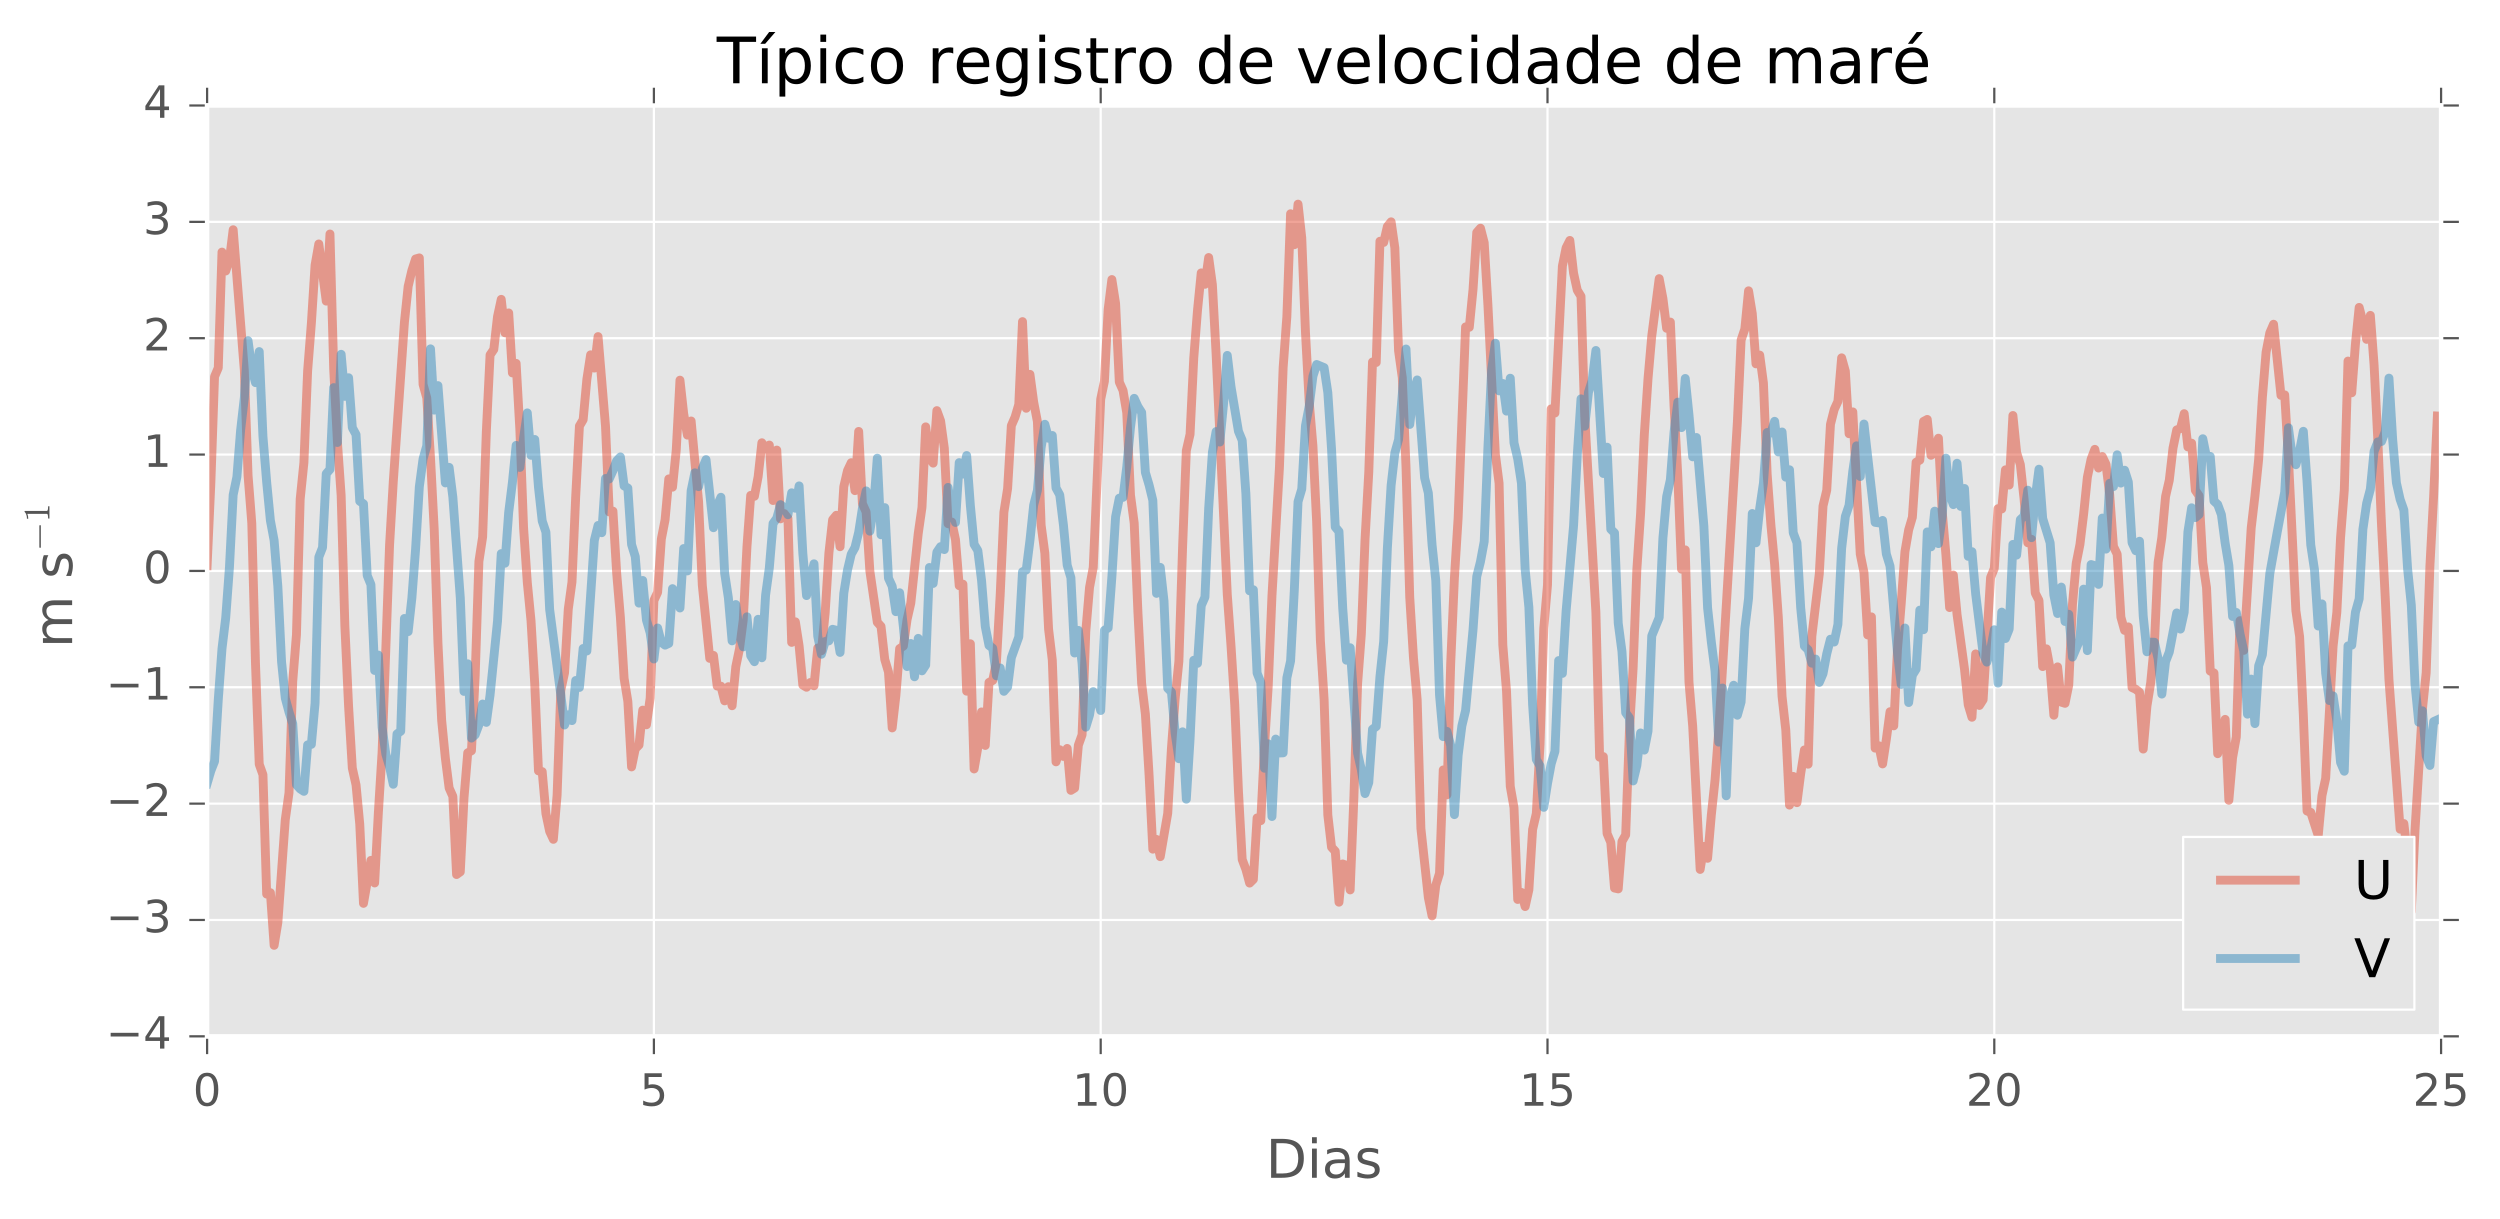 <?xml version="1.0" encoding="utf-8" standalone="no"?>
<!DOCTYPE svg PUBLIC "-//W3C//DTD SVG 1.1//EN"
  "http://www.w3.org/Graphics/SVG/1.1/DTD/svg11.dtd">
<!-- Created with matplotlib (http://matplotlib.org/) -->
<svg height="274pt" version="1.1" viewBox="0 0 562 274" width="562pt" xmlns="http://www.w3.org/2000/svg" xmlns:xlink="http://www.w3.org/1999/xlink">
 <defs>
  <style type="text/css">
*{stroke-linecap:butt;stroke-linejoin:round;stroke-miterlimit:100000;}
  </style>
 </defs>
 <g id="figure_1">
  <g id="patch_1">
   <path d="M 0 274.46 
L 562.318 274.46 
L 562.318 -0 
L 0 -0 
z
" style="fill:#ffffff;"/>
  </g>
  <g id="axes_1">
   <g id="patch_2">
    <path d="M 46.556 232.968 
L 548.756 232.968 
L 548.756 23.718 
L 46.556 23.718 
z
" style="fill:#e5e5e5;"/>
   </g>
   <g id="matplotlib.axis_1">
    <g id="xtick_1">
     <g id="line2d_1">
      <path clip-path="url(#pdd263db176)" d="M 46.556 232.968 
L 46.556 23.718 
" style="fill:none;stroke:#ffffff;stroke-linecap:square;stroke-width:0.5;"/>
     </g>
     <g id="line2d_2">
      <defs>
       <path d="M 0 0 
L 0 4 
" id="mb40cdb5cf6" style="stroke:#555555;stroke-width:0.5;"/>
      </defs>
      <g>
       <use style="fill:#555555;stroke:#555555;stroke-width:0.5;" x="46.556" xlink:href="#mb40cdb5cf6" y="232.968"/>
      </g>
     </g>
     <g id="line2d_3">
      <defs>
       <path d="M 0 0 
L 0 -4 
" id="m2a8ca5eefa" style="stroke:#555555;stroke-width:0.5;"/>
      </defs>
      <g>
       <use style="fill:#555555;stroke:#555555;stroke-width:0.5;" x="46.556" xlink:href="#m2a8ca5eefa" y="23.718"/>
      </g>
     </g>
     <g id="text_1">
      <!-- 0 -->
      <defs>
       <path d="M 31.781 66.406 
Q 24.172 66.406 20.328 58.906 
Q 16.5 51.422 16.5 36.375 
Q 16.5 21.391 20.328 13.891 
Q 24.172 6.391 31.781 6.391 
Q 39.453 6.391 43.281 13.891 
Q 47.125 21.391 47.125 36.375 
Q 47.125 51.422 43.281 58.906 
Q 39.453 66.406 31.781 66.406 
M 31.781 74.219 
Q 44.047 74.219 50.516 64.516 
Q 56.984 54.828 56.984 36.375 
Q 56.984 17.969 50.516 8.266 
Q 44.047 -1.422 31.781 -1.422 
Q 19.531 -1.422 13.062 8.266 
Q 6.594 17.969 6.594 36.375 
Q 6.594 54.828 13.062 64.516 
Q 19.531 74.219 31.781 74.219 
" id="BitstreamVeraSans-Roman-30"/>
      </defs>
      <g style="fill:#555555;" transform="translate(43.375 248.566)scale(0.1 -0.1)">
       <use xlink:href="#BitstreamVeraSans-Roman-30"/>
      </g>
     </g>
    </g>
    <g id="xtick_2">
     <g id="line2d_4">
      <path clip-path="url(#pdd263db176)" d="M 146.996 232.968 
L 146.996 23.718 
" style="fill:none;stroke:#ffffff;stroke-linecap:square;stroke-width:0.5;"/>
     </g>
     <g id="line2d_5">
      <g>
       <use style="fill:#555555;stroke:#555555;stroke-width:0.5;" x="146.996" xlink:href="#mb40cdb5cf6" y="232.968"/>
      </g>
     </g>
     <g id="line2d_6">
      <g>
       <use style="fill:#555555;stroke:#555555;stroke-width:0.5;" x="146.996" xlink:href="#m2a8ca5eefa" y="23.718"/>
      </g>
     </g>
     <g id="text_2">
      <!-- 5 -->
      <defs>
       <path d="M 10.797 72.906 
L 49.516 72.906 
L 49.516 64.594 
L 19.828 64.594 
L 19.828 46.734 
Q 21.969 47.469 24.109 47.828 
Q 26.266 48.188 28.422 48.188 
Q 40.625 48.188 47.75 41.5 
Q 54.891 34.812 54.891 23.391 
Q 54.891 11.625 47.562 5.094 
Q 40.234 -1.422 26.906 -1.422 
Q 22.312 -1.422 17.547 -0.641 
Q 12.797 0.141 7.719 1.703 
L 7.719 11.625 
Q 12.109 9.234 16.797 8.062 
Q 21.484 6.891 26.703 6.891 
Q 35.156 6.891 40.078 11.328 
Q 45.016 15.766 45.016 23.391 
Q 45.016 31 40.078 35.438 
Q 35.156 39.891 26.703 39.891 
Q 22.75 39.891 18.812 39.016 
Q 14.891 38.141 10.797 36.281 
z
" id="BitstreamVeraSans-Roman-35"/>
      </defs>
      <g style="fill:#555555;" transform="translate(143.815 248.566)scale(0.1 -0.1)">
       <use xlink:href="#BitstreamVeraSans-Roman-35"/>
      </g>
     </g>
    </g>
    <g id="xtick_3">
     <g id="line2d_7">
      <path clip-path="url(#pdd263db176)" d="M 247.436 232.968 
L 247.436 23.718 
" style="fill:none;stroke:#ffffff;stroke-linecap:square;stroke-width:0.5;"/>
     </g>
     <g id="line2d_8">
      <g>
       <use style="fill:#555555;stroke:#555555;stroke-width:0.5;" x="247.436" xlink:href="#mb40cdb5cf6" y="232.968"/>
      </g>
     </g>
     <g id="line2d_9">
      <g>
       <use style="fill:#555555;stroke:#555555;stroke-width:0.5;" x="247.436" xlink:href="#m2a8ca5eefa" y="23.718"/>
      </g>
     </g>
     <g id="text_3">
      <!-- 10 -->
      <defs>
       <path d="M 12.406 8.297 
L 28.516 8.297 
L 28.516 63.922 
L 10.984 60.406 
L 10.984 69.391 
L 28.422 72.906 
L 38.281 72.906 
L 38.281 8.297 
L 54.391 8.297 
L 54.391 0 
L 12.406 0 
z
" id="BitstreamVeraSans-Roman-31"/>
      </defs>
      <g style="fill:#555555;" transform="translate(241.073 248.566)scale(0.1 -0.1)">
       <use xlink:href="#BitstreamVeraSans-Roman-31"/>
       <use x="63.623" xlink:href="#BitstreamVeraSans-Roman-30"/>
      </g>
     </g>
    </g>
    <g id="xtick_4">
     <g id="line2d_10">
      <path clip-path="url(#pdd263db176)" d="M 347.876 232.968 
L 347.876 23.718 
" style="fill:none;stroke:#ffffff;stroke-linecap:square;stroke-width:0.5;"/>
     </g>
     <g id="line2d_11">
      <g>
       <use style="fill:#555555;stroke:#555555;stroke-width:0.5;" x="347.876" xlink:href="#mb40cdb5cf6" y="232.968"/>
      </g>
     </g>
     <g id="line2d_12">
      <g>
       <use style="fill:#555555;stroke:#555555;stroke-width:0.5;" x="347.876" xlink:href="#m2a8ca5eefa" y="23.718"/>
      </g>
     </g>
     <g id="text_4">
      <!-- 15 -->
      <g style="fill:#555555;" transform="translate(341.513 248.566)scale(0.1 -0.1)">
       <use xlink:href="#BitstreamVeraSans-Roman-31"/>
       <use x="63.623" xlink:href="#BitstreamVeraSans-Roman-35"/>
      </g>
     </g>
    </g>
    <g id="xtick_5">
     <g id="line2d_13">
      <path clip-path="url(#pdd263db176)" d="M 448.316 232.968 
L 448.316 23.718 
" style="fill:none;stroke:#ffffff;stroke-linecap:square;stroke-width:0.5;"/>
     </g>
     <g id="line2d_14">
      <g>
       <use style="fill:#555555;stroke:#555555;stroke-width:0.5;" x="448.316" xlink:href="#mb40cdb5cf6" y="232.968"/>
      </g>
     </g>
     <g id="line2d_15">
      <g>
       <use style="fill:#555555;stroke:#555555;stroke-width:0.5;" x="448.316" xlink:href="#m2a8ca5eefa" y="23.718"/>
      </g>
     </g>
     <g id="text_5">
      <!-- 20 -->
      <defs>
       <path d="M 19.188 8.297 
L 53.609 8.297 
L 53.609 0 
L 7.328 0 
L 7.328 8.297 
Q 12.938 14.109 22.625 23.891 
Q 32.328 33.688 34.812 36.531 
Q 39.547 41.844 41.422 45.531 
Q 43.312 49.219 43.312 52.781 
Q 43.312 58.594 39.234 62.25 
Q 35.156 65.922 28.609 65.922 
Q 23.969 65.922 18.812 64.312 
Q 13.672 62.703 7.812 59.422 
L 7.812 69.391 
Q 13.766 71.781 18.938 73 
Q 24.125 74.219 28.422 74.219 
Q 39.75 74.219 46.484 68.547 
Q 53.219 62.891 53.219 53.422 
Q 53.219 48.922 51.531 44.891 
Q 49.859 40.875 45.406 35.406 
Q 44.188 33.984 37.641 27.219 
Q 31.109 20.453 19.188 8.297 
" id="BitstreamVeraSans-Roman-32"/>
      </defs>
      <g style="fill:#555555;" transform="translate(441.953 248.566)scale(0.1 -0.1)">
       <use xlink:href="#BitstreamVeraSans-Roman-32"/>
       <use x="63.623" xlink:href="#BitstreamVeraSans-Roman-30"/>
      </g>
     </g>
    </g>
    <g id="xtick_6">
     <g id="line2d_16">
      <path clip-path="url(#pdd263db176)" d="M 548.756 232.968 
L 548.756 23.718 
" style="fill:none;stroke:#ffffff;stroke-linecap:square;stroke-width:0.5;"/>
     </g>
     <g id="line2d_17">
      <g>
       <use style="fill:#555555;stroke:#555555;stroke-width:0.5;" x="548.756" xlink:href="#mb40cdb5cf6" y="232.968"/>
      </g>
     </g>
     <g id="line2d_18">
      <g>
       <use style="fill:#555555;stroke:#555555;stroke-width:0.5;" x="548.756" xlink:href="#m2a8ca5eefa" y="23.718"/>
      </g>
     </g>
     <g id="text_6">
      <!-- 25 -->
      <g style="fill:#555555;" transform="translate(542.393 248.566)scale(0.1 -0.1)">
       <use xlink:href="#BitstreamVeraSans-Roman-32"/>
       <use x="63.623" xlink:href="#BitstreamVeraSans-Roman-35"/>
      </g>
     </g>
    </g>
    <g id="text_7">
     <!-- Dias -->
     <defs>
      <path d="M 34.281 27.484 
Q 23.391 27.484 19.188 25 
Q 14.984 22.516 14.984 16.5 
Q 14.984 11.719 18.141 8.906 
Q 21.297 6.109 26.703 6.109 
Q 34.188 6.109 38.703 11.406 
Q 43.219 16.703 43.219 25.484 
L 43.219 27.484 
z
M 52.203 31.203 
L 52.203 0 
L 43.219 0 
L 43.219 8.297 
Q 40.141 3.328 35.547 0.953 
Q 30.953 -1.422 24.312 -1.422 
Q 15.922 -1.422 10.953 3.297 
Q 6 8.016 6 15.922 
Q 6 25.141 12.172 29.828 
Q 18.359 34.516 30.609 34.516 
L 43.219 34.516 
L 43.219 35.406 
Q 43.219 41.609 39.141 45 
Q 35.062 48.391 27.688 48.391 
Q 23 48.391 18.547 47.266 
Q 14.109 46.141 10.016 43.891 
L 10.016 52.203 
Q 14.938 54.109 19.578 55.047 
Q 24.219 56 28.609 56 
Q 40.484 56 46.344 49.844 
Q 52.203 43.703 52.203 31.203 
" id="BitstreamVeraSans-Roman-61"/>
      <path d="M 44.281 53.078 
L 44.281 44.578 
Q 40.484 46.531 36.375 47.5 
Q 32.281 48.484 27.875 48.484 
Q 21.188 48.484 17.844 46.438 
Q 14.5 44.391 14.5 40.281 
Q 14.5 37.156 16.891 35.375 
Q 19.281 33.594 26.516 31.984 
L 29.594 31.297 
Q 39.156 29.25 43.188 25.516 
Q 47.219 21.781 47.219 15.094 
Q 47.219 7.469 41.188 3.016 
Q 35.156 -1.422 24.609 -1.422 
Q 20.219 -1.422 15.453 -0.562 
Q 10.688 0.297 5.422 2 
L 5.422 11.281 
Q 10.406 8.688 15.234 7.391 
Q 20.062 6.109 24.812 6.109 
Q 31.156 6.109 34.562 8.281 
Q 37.984 10.453 37.984 14.406 
Q 37.984 18.062 35.516 20.016 
Q 33.062 21.969 24.703 23.781 
L 21.578 24.516 
Q 13.234 26.266 9.516 29.906 
Q 5.812 33.547 5.812 39.891 
Q 5.812 47.609 11.281 51.797 
Q 16.75 56 26.812 56 
Q 31.781 56 36.172 55.266 
Q 40.578 54.547 44.281 53.078 
" id="BitstreamVeraSans-Roman-73"/>
      <path d="M 19.672 64.797 
L 19.672 8.109 
L 31.594 8.109 
Q 46.688 8.109 53.688 14.938 
Q 60.688 21.781 60.688 36.531 
Q 60.688 51.172 53.688 57.984 
Q 46.688 64.797 31.594 64.797 
z
M 9.812 72.906 
L 30.078 72.906 
Q 51.266 72.906 61.172 64.094 
Q 71.094 55.281 71.094 36.531 
Q 71.094 17.672 61.125 8.828 
Q 51.172 0 30.078 0 
L 9.812 0 
z
" id="BitstreamVeraSans-Roman-44"/>
      <path d="M 9.422 54.688 
L 18.406 54.688 
L 18.406 0 
L 9.422 0 
z
M 9.422 75.984 
L 18.406 75.984 
L 18.406 64.594 
L 9.422 64.594 
z
" id="BitstreamVeraSans-Roman-69"/>
     </defs>
     <g style="fill:#555555;" transform="translate(284.567 264.764)scale(0.12 -0.12)">
      <use xlink:href="#BitstreamVeraSans-Roman-44"/>
      <use x="77.002" xlink:href="#BitstreamVeraSans-Roman-69"/>
      <use x="104.785" xlink:href="#BitstreamVeraSans-Roman-61"/>
      <use x="166.064" xlink:href="#BitstreamVeraSans-Roman-73"/>
     </g>
    </g>
   </g>
   <g id="matplotlib.axis_2">
    <g id="ytick_1">
     <g id="line2d_19">
      <path clip-path="url(#pdd263db176)" d="M 46.556 232.968 
L 548.756 232.968 
" style="fill:none;stroke:#ffffff;stroke-linecap:square;stroke-width:0.5;"/>
     </g>
     <g id="line2d_20">
      <defs>
       <path d="M 0 0 
L -4 0 
" id="m93a58e288f" style="stroke:#555555;stroke-width:0.5;"/>
      </defs>
      <g>
       <use style="fill:#555555;stroke:#555555;stroke-width:0.5;" x="46.556" xlink:href="#m93a58e288f" y="232.968"/>
      </g>
     </g>
     <g id="line2d_21">
      <defs>
       <path d="M 0 0 
L 4 0 
" id="m08e8a79ec6" style="stroke:#555555;stroke-width:0.5;"/>
      </defs>
      <g>
       <use style="fill:#555555;stroke:#555555;stroke-width:0.5;" x="548.756" xlink:href="#m08e8a79ec6" y="232.968"/>
      </g>
     </g>
     <g id="text_8">
      <!-- −4 -->
      <defs>
       <path d="M 10.594 35.5 
L 73.188 35.5 
L 73.188 27.203 
L 10.594 27.203 
z
" id="BitstreamVeraSans-Roman-2212"/>
       <path d="M 37.797 64.312 
L 12.891 25.391 
L 37.797 25.391 
z
M 35.203 72.906 
L 47.609 72.906 
L 47.609 25.391 
L 58.016 25.391 
L 58.016 17.188 
L 47.609 17.188 
L 47.609 0 
L 37.797 0 
L 37.797 17.188 
L 4.891 17.188 
L 4.891 26.703 
z
" id="BitstreamVeraSans-Roman-34"/>
      </defs>
      <g style="fill:#555555;" transform="translate(23.814 235.727)scale(0.1 -0.1)">
       <use xlink:href="#BitstreamVeraSans-Roman-2212"/>
       <use x="83.789" xlink:href="#BitstreamVeraSans-Roman-34"/>
      </g>
     </g>
    </g>
    <g id="ytick_2">
     <g id="line2d_22">
      <path clip-path="url(#pdd263db176)" d="M 46.556 206.811 
L 548.756 206.811 
" style="fill:none;stroke:#ffffff;stroke-linecap:square;stroke-width:0.5;"/>
     </g>
     <g id="line2d_23">
      <g>
       <use style="fill:#555555;stroke:#555555;stroke-width:0.5;" x="46.556" xlink:href="#m93a58e288f" y="206.811"/>
      </g>
     </g>
     <g id="line2d_24">
      <g>
       <use style="fill:#555555;stroke:#555555;stroke-width:0.5;" x="548.756" xlink:href="#m08e8a79ec6" y="206.811"/>
      </g>
     </g>
     <g id="text_9">
      <!-- −3 -->
      <defs>
       <path d="M 40.578 39.312 
Q 47.656 37.797 51.625 33 
Q 55.609 28.219 55.609 21.188 
Q 55.609 10.406 48.188 4.484 
Q 40.766 -1.422 27.094 -1.422 
Q 22.516 -1.422 17.656 -0.516 
Q 12.797 0.391 7.625 2.203 
L 7.625 11.719 
Q 11.719 9.328 16.594 8.109 
Q 21.484 6.891 26.812 6.891 
Q 36.078 6.891 40.938 10.547 
Q 45.797 14.203 45.797 21.188 
Q 45.797 27.641 41.281 31.266 
Q 36.766 34.906 28.719 34.906 
L 20.219 34.906 
L 20.219 43.016 
L 29.109 43.016 
Q 36.375 43.016 40.234 45.922 
Q 44.094 48.828 44.094 54.297 
Q 44.094 59.906 40.109 62.906 
Q 36.141 65.922 28.719 65.922 
Q 24.656 65.922 20.016 65.031 
Q 15.375 64.156 9.812 62.312 
L 9.812 71.094 
Q 15.438 72.656 20.344 73.438 
Q 25.25 74.219 29.594 74.219 
Q 40.828 74.219 47.359 69.109 
Q 53.906 64.016 53.906 55.328 
Q 53.906 49.266 50.438 45.094 
Q 46.969 40.922 40.578 39.312 
" id="BitstreamVeraSans-Roman-33"/>
      </defs>
      <g style="fill:#555555;" transform="translate(23.814 209.571)scale(0.1 -0.1)">
       <use xlink:href="#BitstreamVeraSans-Roman-2212"/>
       <use x="83.789" xlink:href="#BitstreamVeraSans-Roman-33"/>
      </g>
     </g>
    </g>
    <g id="ytick_3">
     <g id="line2d_25">
      <path clip-path="url(#pdd263db176)" d="M 46.556 180.655 
L 548.756 180.655 
" style="fill:none;stroke:#ffffff;stroke-linecap:square;stroke-width:0.5;"/>
     </g>
     <g id="line2d_26">
      <g>
       <use style="fill:#555555;stroke:#555555;stroke-width:0.5;" x="46.556" xlink:href="#m93a58e288f" y="180.655"/>
      </g>
     </g>
     <g id="line2d_27">
      <g>
       <use style="fill:#555555;stroke:#555555;stroke-width:0.5;" x="548.756" xlink:href="#m08e8a79ec6" y="180.655"/>
      </g>
     </g>
     <g id="text_10">
      <!-- −2 -->
      <g style="fill:#555555;" transform="translate(23.814 183.415)scale(0.1 -0.1)">
       <use xlink:href="#BitstreamVeraSans-Roman-2212"/>
       <use x="83.789" xlink:href="#BitstreamVeraSans-Roman-32"/>
      </g>
     </g>
    </g>
    <g id="ytick_4">
     <g id="line2d_28">
      <path clip-path="url(#pdd263db176)" d="M 46.556 154.499 
L 548.756 154.499 
" style="fill:none;stroke:#ffffff;stroke-linecap:square;stroke-width:0.5;"/>
     </g>
     <g id="line2d_29">
      <g>
       <use style="fill:#555555;stroke:#555555;stroke-width:0.5;" x="46.556" xlink:href="#m93a58e288f" y="154.499"/>
      </g>
     </g>
     <g id="line2d_30">
      <g>
       <use style="fill:#555555;stroke:#555555;stroke-width:0.5;" x="548.756" xlink:href="#m08e8a79ec6" y="154.499"/>
      </g>
     </g>
     <g id="text_11">
      <!-- −1 -->
      <g style="fill:#555555;" transform="translate(23.814 157.258)scale(0.1 -0.1)">
       <use xlink:href="#BitstreamVeraSans-Roman-2212"/>
       <use x="83.789" xlink:href="#BitstreamVeraSans-Roman-31"/>
      </g>
     </g>
    </g>
    <g id="ytick_5">
     <g id="line2d_31">
      <path clip-path="url(#pdd263db176)" d="M 46.556 128.343 
L 548.756 128.343 
" style="fill:none;stroke:#ffffff;stroke-linecap:square;stroke-width:0.5;"/>
     </g>
     <g id="line2d_32">
      <g>
       <use style="fill:#555555;stroke:#555555;stroke-width:0.5;" x="46.556" xlink:href="#m93a58e288f" y="128.343"/>
      </g>
     </g>
     <g id="line2d_33">
      <g>
       <use style="fill:#555555;stroke:#555555;stroke-width:0.5;" x="548.756" xlink:href="#m08e8a79ec6" y="128.343"/>
      </g>
     </g>
     <g id="text_12">
      <!-- 0 -->
      <g style="fill:#555555;" transform="translate(32.193 131.102)scale(0.1 -0.1)">
       <use xlink:href="#BitstreamVeraSans-Roman-30"/>
      </g>
     </g>
    </g>
    <g id="ytick_6">
     <g id="line2d_34">
      <path clip-path="url(#pdd263db176)" d="M 46.556 102.186 
L 548.756 102.186 
" style="fill:none;stroke:#ffffff;stroke-linecap:square;stroke-width:0.5;"/>
     </g>
     <g id="line2d_35">
      <g>
       <use style="fill:#555555;stroke:#555555;stroke-width:0.5;" x="46.556" xlink:href="#m93a58e288f" y="102.186"/>
      </g>
     </g>
     <g id="line2d_36">
      <g>
       <use style="fill:#555555;stroke:#555555;stroke-width:0.5;" x="548.756" xlink:href="#m08e8a79ec6" y="102.186"/>
      </g>
     </g>
     <g id="text_13">
      <!-- 1 -->
      <g style="fill:#555555;" transform="translate(32.193 104.946)scale(0.1 -0.1)">
       <use xlink:href="#BitstreamVeraSans-Roman-31"/>
      </g>
     </g>
    </g>
    <g id="ytick_7">
     <g id="line2d_37">
      <path clip-path="url(#pdd263db176)" d="M 46.556 76.03 
L 548.756 76.03 
" style="fill:none;stroke:#ffffff;stroke-linecap:square;stroke-width:0.5;"/>
     </g>
     <g id="line2d_38">
      <g>
       <use style="fill:#555555;stroke:#555555;stroke-width:0.5;" x="46.556" xlink:href="#m93a58e288f" y="76.03"/>
      </g>
     </g>
     <g id="line2d_39">
      <g>
       <use style="fill:#555555;stroke:#555555;stroke-width:0.5;" x="548.756" xlink:href="#m08e8a79ec6" y="76.03"/>
      </g>
     </g>
     <g id="text_14">
      <!-- 2 -->
      <g style="fill:#555555;" transform="translate(32.193 78.79)scale(0.1 -0.1)">
       <use xlink:href="#BitstreamVeraSans-Roman-32"/>
      </g>
     </g>
    </g>
    <g id="ytick_8">
     <g id="line2d_40">
      <path clip-path="url(#pdd263db176)" d="M 46.556 49.874 
L 548.756 49.874 
" style="fill:none;stroke:#ffffff;stroke-linecap:square;stroke-width:0.5;"/>
     </g>
     <g id="line2d_41">
      <g>
       <use style="fill:#555555;stroke:#555555;stroke-width:0.5;" x="46.556" xlink:href="#m93a58e288f" y="49.874"/>
      </g>
     </g>
     <g id="line2d_42">
      <g>
       <use style="fill:#555555;stroke:#555555;stroke-width:0.5;" x="548.756" xlink:href="#m08e8a79ec6" y="49.874"/>
      </g>
     </g>
     <g id="text_15">
      <!-- 3 -->
      <g style="fill:#555555;" transform="translate(32.193 52.633)scale(0.1 -0.1)">
       <use xlink:href="#BitstreamVeraSans-Roman-33"/>
      </g>
     </g>
    </g>
    <g id="ytick_9">
     <g id="line2d_43">
      <path clip-path="url(#pdd263db176)" d="M 46.556 23.718 
L 548.756 23.718 
" style="fill:none;stroke:#ffffff;stroke-linecap:square;stroke-width:0.5;"/>
     </g>
     <g id="line2d_44">
      <g>
       <use style="fill:#555555;stroke:#555555;stroke-width:0.5;" x="46.556" xlink:href="#m93a58e288f" y="23.718"/>
      </g>
     </g>
     <g id="line2d_45">
      <g>
       <use style="fill:#555555;stroke:#555555;stroke-width:0.5;" x="548.756" xlink:href="#m08e8a79ec6" y="23.718"/>
      </g>
     </g>
     <g id="text_16">
      <!-- 4 -->
      <g style="fill:#555555;" transform="translate(32.193 26.477)scale(0.1 -0.1)">
       <use xlink:href="#BitstreamVeraSans-Roman-34"/>
      </g>
     </g>
    </g>
    <g id="text_17">
     <!-- m s$^{-1}$ -->
     <defs>
      <path id="BitstreamVeraSans-Roman-20"/>
      <path d="M 9.281 0 
L 9.281 3.516 
Q 21.781 3.516 21.781 6.688 
L 21.781 59.188 
Q 16.609 56.688 8.688 56.688 
L 8.688 60.203 
Q 20.953 60.203 27.203 66.609 
L 28.609 66.609 
Q 28.953 66.609 29.266 66.328 
Q 29.594 66.062 29.594 65.719 
L 29.594 6.688 
Q 29.594 3.516 42.094 3.516 
L 42.094 0 
z
" id="Cmr10-31"/>
      <path d="M 52 44.188 
Q 55.375 50.25 60.062 53.125 
Q 64.75 56 71.094 56 
Q 79.641 56 84.281 50.016 
Q 88.922 44.047 88.922 33.016 
L 88.922 0 
L 79.891 0 
L 79.891 32.719 
Q 79.891 40.578 77.094 44.375 
Q 74.312 48.188 68.609 48.188 
Q 61.625 48.188 57.562 43.547 
Q 53.516 38.922 53.516 30.906 
L 53.516 0 
L 44.484 0 
L 44.484 32.719 
Q 44.484 40.625 41.703 44.406 
Q 38.922 48.188 33.109 48.188 
Q 26.219 48.188 22.156 43.531 
Q 18.109 38.875 18.109 30.906 
L 18.109 0 
L 9.078 0 
L 9.078 54.688 
L 18.109 54.688 
L 18.109 46.188 
Q 21.188 51.219 25.484 53.609 
Q 29.781 56 35.688 56 
Q 41.656 56 45.828 52.969 
Q 50 49.953 52 44.188 
" id="BitstreamVeraSans-Roman-6d"/>
      <path d="M 10.203 23 
Q 9.375 23 8.828 23.625 
Q 8.297 24.266 8.297 25 
Q 8.297 25.734 8.828 26.359 
Q 9.375 27 10.203 27 
L 67.578 27 
Q 68.359 27 68.875 26.359 
Q 69.391 25.734 69.391 25 
Q 69.391 24.266 68.875 23.625 
Q 68.359 23 67.578 23 
z
" id="Cmsy10-a1"/>
     </defs>
     <g style="fill:#555555;" transform="translate(16.318 145.623)rotate(-90.0)scale(0.12 -0.12)">
      <use transform="translate(0.0 0.858)" xlink:href="#BitstreamVeraSans-Roman-6d"/>
      <use transform="translate(97.412 0.858)" xlink:href="#BitstreamVeraSans-Roman-20"/>
      <use transform="translate(129.199 0.858)" xlink:href="#BitstreamVeraSans-Roman-73"/>
      <use transform="translate(181.299 43.373)scale(0.7)" xlink:href="#Cmsy10-a1"/>
      <use transform="translate(235.679 43.373)scale(0.7)" xlink:href="#Cmr10-31"/>
     </g>
    </g>
   </g>
   <g id="line2d_46">
    <path clip-path="url(#pdd263db176)" d="M 46.556 127.155 
L 47.393 108.696 
L 48.23 84.67 
L 49.067 82.69 
L 49.904 56.672 
L 50.741 60.918 
L 51.578 58.402 
L 52.415 51.649 
L 54.926 83.263 
L 55.763 106.869 
L 56.6 117.591 
L 57.437 149.278 
L 58.274 171.798 
L 59.111 174.16 
L 59.948 200.985 
L 60.785 200.684 
L 61.622 212.512 
L 62.459 207.403 
L 64.133 184.239 
L 64.97 178.209 
L 65.807 153.146 
L 66.644 142.661 
L 67.481 112.182 
L 68.318 104.013 
L 69.155 83.376 
L 69.992 72.754 
L 70.829 59.591 
L 71.666 54.845 
L 73.34 67.689 
L 74.177 52.605 
L 75.014 82.906 
L 75.851 99.397 
L 76.688 111.364 
L 77.525 140.709 
L 78.362 158.8 
L 79.199 172.664 
L 80.036 176.438 
L 80.873 185.267 
L 81.71 203.073 
L 83.384 193.411 
L 84.221 198.489 
L 85.058 182.649 
L 85.895 169.092 
L 87.569 122.619 
L 88.406 108.324 
L 90.917 72.413 
L 91.754 64.368 
L 92.591 60.802 
L 93.428 58.219 
L 94.265 57.979 
L 95.102 86.398 
L 95.939 89.43 
L 96.776 102.913 
L 97.613 119.066 
L 98.45 144.521 
L 99.287 161.952 
L 100.124 170.496 
L 100.961 177.139 
L 101.798 179.022 
L 102.635 196.594 
L 103.472 195.987 
L 104.309 179.356 
L 105.146 169.238 
L 105.983 168.765 
L 106.82 151.91 
L 107.657 126.196 
L 108.494 120.725 
L 109.331 96.966 
L 110.168 79.778 
L 111.005 78.562 
L 111.842 71.17 
L 112.679 67.296 
L 113.516 74.81 
L 114.353 70.349 
L 115.19 83.829 
L 116.027 81.685 
L 116.864 96.6 
L 117.701 118.67 
L 118.538 130.952 
L 119.375 139.562 
L 120.212 153.799 
L 121.049 173.289 
L 121.886 173.465 
L 122.723 182.908 
L 123.56 186.884 
L 124.397 188.683 
L 125.234 178.791 
L 126.071 155.189 
L 126.908 151.25 
L 127.745 136.952 
L 128.582 130.817 
L 129.419 111.592 
L 130.256 95.766 
L 131.093 94.352 
L 131.93 85.24 
L 132.767 79.766 
L 133.604 82.742 
L 134.441 75.666 
L 136.115 95.748 
L 136.952 115.071 
L 137.789 114.906 
L 138.626 128.82 
L 139.463 138.752 
L 140.3 152.502 
L 141.137 157.653 
L 141.974 172.398 
L 142.811 168.324 
L 143.648 167.475 
L 144.485 159.638 
L 145.322 162.925 
L 146.159 156.93 
L 146.996 134.992 
L 147.833 133.161 
L 148.67 121.159 
L 149.507 116.87 
L 150.344 107.66 
L 151.181 109.517 
L 152.018 101.193 
L 152.855 85.466 
L 153.692 93.017 
L 154.529 97.82 
L 155.366 94.642 
L 157.04 112.742 
L 157.877 131.549 
L 159.551 148.004 
L 160.388 147.341 
L 161.225 154.227 
L 162.062 154.252 
L 162.899 157.553 
L 163.736 154.37 
L 164.573 158.648 
L 165.41 149.859 
L 166.247 145.82 
L 167.084 139.35 
L 167.921 122.806 
L 168.758 111.359 
L 169.595 111.566 
L 170.432 107.127 
L 171.269 99.536 
L 172.106 100.87 
L 172.943 100.05 
L 173.78 112.517 
L 174.617 101.182 
L 175.454 116.634 
L 176.291 115.445 
L 177.128 116.532 
L 177.965 144.407 
L 178.802 139.786 
L 179.639 145.193 
L 180.476 153.998 
L 181.313 154.497 
L 182.15 153.43 
L 182.987 154.16 
L 183.824 145.677 
L 184.661 146.285 
L 185.498 137.782 
L 186.335 124.343 
L 187.172 116.836 
L 188.009 115.833 
L 188.846 122.898 
L 189.683 109.398 
L 190.52 105.802 
L 191.357 104.02 
L 192.194 110.292 
L 193.031 96.987 
L 193.868 113.217 
L 194.705 115.097 
L 195.542 128.366 
L 197.216 139.882 
L 198.053 140.811 
L 198.89 148.223 
L 199.727 151.057 
L 200.564 163.634 
L 201.401 156.291 
L 202.238 145.809 
L 203.075 145.247 
L 203.912 139.257 
L 204.749 135.591 
L 206.423 119.907 
L 207.26 114.068 
L 208.097 95.961 
L 208.934 102.856 
L 209.771 104.111 
L 210.608 92.312 
L 211.445 94.615 
L 212.282 100.731 
L 213.119 117.725 
L 213.956 117.354 
L 214.793 121.312 
L 215.63 131.658 
L 216.467 131.321 
L 217.304 155.377 
L 218.141 144.717 
L 218.978 172.858 
L 219.815 168.031 
L 220.652 160.043 
L 221.489 167.575 
L 222.326 153.414 
L 223.163 152.958 
L 224 148.83 
L 224.837 133.855 
L 225.674 115.168 
L 226.511 109.839 
L 227.348 95.682 
L 228.185 93.764 
L 229.022 90.935 
L 229.859 72.302 
L 230.696 91.78 
L 231.533 84.155 
L 232.37 90.391 
L 233.207 94.764 
L 234.044 118.055 
L 234.881 124.344 
L 235.718 141.385 
L 236.555 148.381 
L 237.392 171.258 
L 238.229 168.541 
L 239.066 170.053 
L 239.903 168.251 
L 240.74 177.671 
L 241.577 177.149 
L 242.414 167.523 
L 243.251 165.18 
L 244.088 141.928 
L 244.925 132.058 
L 245.762 127.561 
L 247.436 89.751 
L 248.273 85.71 
L 249.11 69.594 
L 249.947 62.845 
L 250.784 68.229 
L 251.621 85.898 
L 252.458 87.773 
L 253.295 92.801 
L 254.132 111.282 
L 254.969 117.606 
L 255.806 137.687 
L 256.643 153.622 
L 257.48 160.512 
L 258.317 174.31 
L 259.154 190.889 
L 259.991 188.709 
L 260.828 192.579 
L 262.502 182.854 
L 263.339 168.201 
L 264.176 157.022 
L 265.013 148.664 
L 265.85 122.883 
L 266.687 101.297 
L 267.524 97.624 
L 268.361 80.43 
L 269.198 69.764 
L 270.035 61.35 
L 270.872 63.91 
L 271.709 57.891 
L 272.546 64.002 
L 273.383 79.623 
L 275.894 133.657 
L 276.731 145.185 
L 277.568 158.366 
L 278.405 177.874 
L 279.242 193.217 
L 280.079 195.438 
L 280.916 198.518 
L 281.753 197.686 
L 282.59 183.873 
L 283.427 184.477 
L 284.264 167.753 
L 285.101 154.132 
L 285.938 133.895 
L 287.612 105.202 
L 288.449 82.654 
L 289.286 71.171 
L 290.123 48.052 
L 290.96 55.016 
L 291.797 45.895 
L 292.634 53.485 
L 293.471 74.739 
L 294.308 90.371 
L 295.145 100.21 
L 295.982 117.325 
L 296.819 143.949 
L 297.656 157.194 
L 298.493 183.198 
L 299.33 190.451 
L 300.167 191.363 
L 301.004 202.808 
L 301.841 194.218 
L 302.678 194.533 
L 303.515 200.05 
L 304.352 179.301 
L 305.189 153.681 
L 306.026 142.574 
L 306.863 121.205 
L 307.7 106.138 
L 308.537 81.383 
L 309.374 81.487 
L 310.211 54.235 
L 311.048 54.499 
L 311.885 50.901 
L 312.722 49.87 
L 313.559 55.709 
L 314.396 78.835 
L 315.233 84.877 
L 316.07 104.959 
L 316.907 134.24 
L 317.744 147.833 
L 318.581 157.324 
L 319.418 186.237 
L 321.092 201.766 
L 321.929 205.895 
L 322.766 199.021 
L 323.603 196.309 
L 324.44 173.082 
L 325.277 178.673 
L 326.114 149.191 
L 326.951 129.914 
L 327.788 116.431 
L 329.462 73.489 
L 330.299 73.572 
L 331.136 65.073 
L 331.973 52.26 
L 332.81 51.299 
L 333.647 54.563 
L 334.484 68.564 
L 336.158 102.093 
L 336.995 108.635 
L 337.832 145.012 
L 338.669 155.404 
L 339.506 176.774 
L 340.343 181.534 
L 341.18 202.199 
L 342.017 200.616 
L 342.854 203.792 
L 343.691 200.029 
L 344.528 186.469 
L 345.365 182.872 
L 346.202 167.301 
L 347.039 141.269 
L 347.876 131.489 
L 348.713 91.917 
L 349.55 92.845 
L 351.224 59.815 
L 352.061 55.71 
L 352.898 54.052 
L 353.735 61.386 
L 354.572 65.236 
L 355.409 66.612 
L 356.246 93.59 
L 358.757 137.655 
L 359.594 170.222 
L 360.431 170.087 
L 361.268 187.377 
L 362.105 189.359 
L 362.942 199.635 
L 363.779 199.82 
L 364.616 189.163 
L 365.453 187.676 
L 366.29 164.536 
L 367.127 150.129 
L 367.964 128.021 
L 368.801 115.487 
L 369.638 97.77 
L 370.475 85.118 
L 371.312 75.557 
L 372.986 62.639 
L 373.823 67.104 
L 374.66 73.802 
L 375.497 72.404 
L 376.334 91.391 
L 377.171 107.072 
L 378.008 127.949 
L 378.845 123.613 
L 379.682 153.322 
L 380.519 163.272 
L 382.193 195.445 
L 383.03 190.275 
L 383.867 192.945 
L 384.704 183.224 
L 385.541 175.332 
L 386.378 164.176 
L 390.563 94.852 
L 391.4 76.449 
L 392.237 73.964 
L 393.074 65.378 
L 393.911 70.485 
L 394.748 81.793 
L 395.585 79.827 
L 396.422 86.128 
L 397.259 106.628 
L 398.096 117.999 
L 398.933 126.832 
L 399.77 138.865 
L 400.607 156.576 
L 401.444 164.091 
L 402.281 180.983 
L 403.118 174.535 
L 403.955 180.44 
L 404.792 173.944 
L 405.629 168.591 
L 406.466 171.791 
L 407.303 143.016 
L 408.977 129.003 
L 409.814 113.746 
L 410.651 110.205 
L 411.488 95.394 
L 412.325 92.068 
L 413.162 90.226 
L 413.999 80.442 
L 414.836 83.452 
L 415.673 97.5 
L 416.51 92.596 
L 418.184 124.57 
L 419.021 128.714 
L 419.858 142.735 
L 420.695 138.673 
L 421.532 168.181 
L 422.369 167.65 
L 423.206 171.724 
L 424.043 166.235 
L 424.88 159.994 
L 425.717 163.164 
L 426.554 146.018 
L 427.391 135.734 
L 428.228 124.033 
L 429.065 119.134 
L 429.902 116.278 
L 430.739 103.916 
L 431.576 103.433 
L 432.413 94.74 
L 433.25 94.289 
L 434.087 102.345 
L 434.924 101.791 
L 435.761 98.508 
L 436.598 114.927 
L 437.435 124.597 
L 438.272 136.578 
L 439.109 129.273 
L 439.946 138.155 
L 441.62 150.414 
L 442.457 158.438 
L 443.294 161.24 
L 444.131 146.999 
L 444.968 158.582 
L 445.805 157.288 
L 447.479 129.835 
L 448.316 127.775 
L 449.153 114.345 
L 449.99 114.419 
L 450.827 105.621 
L 451.664 109.042 
L 452.501 93.404 
L 453.338 101.73 
L 454.175 104.439 
L 455.012 112.142 
L 455.849 122.011 
L 456.686 121.24 
L 457.523 133.322 
L 458.36 134.976 
L 459.197 149.847 
L 460.034 145.859 
L 460.871 150.385 
L 461.708 160.781 
L 462.545 149.913 
L 463.382 157.842 
L 464.219 158.105 
L 465.056 153.998 
L 465.893 135.819 
L 466.73 126.644 
L 467.567 122.411 
L 468.404 115.53 
L 469.241 107.278 
L 470.078 103.241 
L 470.915 101.011 
L 471.752 105.213 
L 472.589 102.627 
L 473.426 104.382 
L 474.263 111.254 
L 475.1 122.829 
L 475.937 124.569 
L 476.774 138.729 
L 477.611 141.712 
L 478.448 140.929 
L 479.285 154.562 
L 480.122 154.947 
L 480.959 155.608 
L 481.796 168.389 
L 482.633 158.725 
L 483.47 153.517 
L 484.307 144.77 
L 485.144 126.419 
L 485.981 120.804 
L 486.818 111.621 
L 487.655 107.961 
L 488.492 100.712 
L 489.329 96.647 
L 490.166 96.341 
L 491.003 92.993 
L 491.84 100.47 
L 492.677 99.628 
L 493.514 110.216 
L 494.351 111.449 
L 495.188 126.462 
L 496.025 132.096 
L 496.862 150.858 
L 497.699 151.284 
L 498.536 169.426 
L 500.21 161.716 
L 501.047 179.905 
L 501.884 170.332 
L 502.721 165.67 
L 503.558 139.527 
L 504.395 146.202 
L 506.069 118.713 
L 506.906 111.5 
L 507.743 103.276 
L 508.58 89.351 
L 509.417 79.162 
L 510.254 74.836 
L 511.091 72.891 
L 512.765 88.875 
L 513.602 88.766 
L 514.439 102.958 
L 516.113 137.266 
L 516.95 143.089 
L 517.787 160.695 
L 518.624 182.319 
L 519.461 182.627 
L 521.135 187.829 
L 521.972 178.868 
L 522.809 174.971 
L 524.483 145.217 
L 525.32 137.644 
L 526.157 120.817 
L 526.994 110.21 
L 527.831 81.171 
L 528.668 88.297 
L 529.505 77.265 
L 530.342 69.104 
L 531.179 72.367 
L 532.016 76.285 
L 532.853 70.898 
L 533.69 81.978 
L 534.527 98.777 
L 535.364 118.022 
L 536.201 134.335 
L 537.038 152.82 
L 539.549 186.402 
L 540.386 185.137 
L 541.223 192.205 
L 542.06 204.812 
L 542.897 186.514 
L 544.571 159.322 
L 545.408 151.197 
L 546.245 127.24 
L 547.082 111.536 
L 547.919 93.521 
L 547.919 93.521 
" style="fill:none;opacity:0.5;stroke:#e24a33;stroke-linecap:square;stroke-width:2.0;"/>
   </g>
   <g id="line2d_47">
    <path clip-path="url(#pdd263db176)" d="M 46.556 176.142 
L 47.393 173.292 
L 48.23 171.15 
L 49.067 157.299 
L 49.904 145.815 
L 50.741 138.891 
L 51.578 127.556 
L 52.415 111.246 
L 53.252 107.235 
L 54.089 96.739 
L 54.926 89.405 
L 55.763 76.592 
L 56.6 82.82 
L 57.437 86.017 
L 58.274 79.037 
L 59.111 98.123 
L 59.948 108.381 
L 60.785 117.008 
L 61.622 121.488 
L 62.459 131.819 
L 63.296 148.789 
L 64.133 156.947 
L 64.97 160.061 
L 65.807 162.679 
L 66.644 176.426 
L 67.481 177.346 
L 68.318 177.891 
L 69.155 167.453 
L 69.992 167.332 
L 70.829 158.064 
L 71.666 125.245 
L 72.503 123.094 
L 73.34 106.489 
L 74.177 105.515 
L 75.014 87.136 
L 75.851 99.471 
L 76.688 79.65 
L 77.525 89.098 
L 78.362 84.916 
L 79.199 96.145 
L 80.036 97.688 
L 80.873 112.665 
L 81.71 113.26 
L 82.547 129.367 
L 83.384 131.408 
L 84.221 150.716 
L 85.058 147.266 
L 85.895 163.501 
L 86.732 169.542 
L 87.569 172.331 
L 88.406 176.302 
L 89.243 164.995 
L 90.08 164.368 
L 90.917 139.032 
L 91.754 141.986 
L 92.591 134.416 
L 93.428 123.379 
L 94.265 109.415 
L 95.102 103.173 
L 95.939 100.214 
L 96.776 78.423 
L 97.613 92.19 
L 98.45 86.688 
L 100.124 108.558 
L 100.961 105.064 
L 101.798 111.726 
L 103.472 134.351 
L 104.309 155.426 
L 105.146 149.224 
L 105.983 165.919 
L 106.82 165.168 
L 107.657 162.931 
L 108.494 158.268 
L 109.331 162.389 
L 110.168 156.212 
L 111.842 139.612 
L 112.679 124.458 
L 113.516 126.61 
L 114.353 115.171 
L 115.19 108.447 
L 116.027 100.125 
L 116.864 105.08 
L 117.701 98.436 
L 118.538 92.82 
L 119.375 102.35 
L 120.212 98.796 
L 121.049 109.505 
L 121.886 117.116 
L 122.723 119.622 
L 123.56 136.998 
L 126.071 156.224 
L 126.908 162.974 
L 127.745 160.678 
L 128.582 161.991 
L 129.419 152.978 
L 130.256 154.539 
L 131.093 145.777 
L 131.93 146.343 
L 133.604 121.49 
L 134.441 118.125 
L 135.278 119.751 
L 136.115 107.565 
L 136.952 107.667 
L 137.789 105.793 
L 138.626 103.59 
L 139.463 102.721 
L 140.3 109.229 
L 141.137 109.716 
L 141.974 122.396 
L 142.811 125.133 
L 143.648 135.58 
L 144.485 130.494 
L 145.322 139.389 
L 146.159 142.257 
L 146.996 148.141 
L 147.833 141.176 
L 148.67 144.408 
L 149.507 145.028 
L 150.344 144.635 
L 151.181 132.329 
L 152.018 133.325 
L 152.855 136.676 
L 153.692 123.312 
L 154.529 128.342 
L 155.366 110.33 
L 156.203 106.287 
L 157.04 109.39 
L 157.877 105.331 
L 158.714 103.323 
L 160.388 118.625 
L 161.225 113.682 
L 162.062 111.79 
L 162.899 128.838 
L 163.736 134.367 
L 164.573 144.064 
L 165.41 135.9 
L 166.247 142.491 
L 167.084 145.415 
L 167.921 138.658 
L 168.758 147.4 
L 169.595 148.746 
L 170.432 139.22 
L 171.269 147.862 
L 172.106 133.772 
L 172.943 127.663 
L 173.78 117.675 
L 174.617 116.507 
L 175.454 113.444 
L 176.291 114.185 
L 177.128 115.713 
L 177.965 110.781 
L 178.802 114.257 
L 179.639 109.233 
L 180.476 124.406 
L 181.313 133.889 
L 182.15 130.043 
L 182.987 126.745 
L 183.824 142.988 
L 184.661 147.075 
L 185.498 144.218 
L 186.335 144.059 
L 187.172 141.465 
L 188.009 141.688 
L 188.846 146.663 
L 189.683 133.38 
L 190.52 128.143 
L 191.357 124.587 
L 192.194 123.088 
L 193.031 119.669 
L 193.868 114.265 
L 194.705 110.358 
L 195.542 119.407 
L 196.379 114.105 
L 197.216 103 
L 198.053 120.22 
L 198.89 114.114 
L 199.727 129.984 
L 200.564 131.801 
L 201.401 137.502 
L 202.238 133.255 
L 203.075 140.85 
L 203.912 149.839 
L 204.749 144.659 
L 205.586 152.14 
L 206.423 143.504 
L 207.26 150.803 
L 208.097 149.511 
L 208.934 127.575 
L 209.771 131.158 
L 210.608 124.128 
L 211.445 122.889 
L 212.282 123.541 
L 213.119 109.567 
L 213.956 115.087 
L 214.793 117.449 
L 215.63 103.998 
L 216.467 106.581 
L 217.304 102.404 
L 218.141 113.679 
L 218.978 122.375 
L 219.815 123.75 
L 220.652 130.478 
L 221.489 140.848 
L 222.326 145.094 
L 223.163 145.722 
L 224 151.926 
L 224.837 150.153 
L 225.674 155.409 
L 226.511 154.436 
L 227.348 147.843 
L 229.022 143.181 
L 229.859 128.545 
L 230.696 128.124 
L 231.533 121.49 
L 232.37 113.543 
L 233.207 110.246 
L 234.044 100.622 
L 234.881 95.375 
L 235.718 98.519 
L 236.555 97.897 
L 237.392 109.703 
L 238.229 111.244 
L 239.066 118.087 
L 239.903 127.05 
L 240.74 129.864 
L 241.577 146.795 
L 242.414 141.714 
L 243.251 149.147 
L 244.088 163.464 
L 244.925 160.722 
L 245.762 155.476 
L 246.599 156.654 
L 247.436 159.72 
L 248.273 141.705 
L 249.11 141.155 
L 249.947 129.717 
L 250.784 116.191 
L 251.621 111.985 
L 252.458 111.798 
L 253.295 104.96 
L 254.132 96.118 
L 254.969 89.546 
L 255.806 91.409 
L 256.643 92.721 
L 257.48 106.197 
L 258.317 109.045 
L 259.154 112.478 
L 259.991 133.387 
L 260.828 127.545 
L 261.665 135.09 
L 262.502 154.722 
L 263.339 155.565 
L 264.176 164.886 
L 265.013 170.553 
L 265.85 164.514 
L 266.687 179.657 
L 267.524 166.173 
L 268.361 148.429 
L 269.198 149.116 
L 270.035 136.154 
L 270.872 134.239 
L 271.709 114.293 
L 272.546 101.691 
L 273.383 97.017 
L 274.22 99.374 
L 275.057 90.788 
L 275.894 79.897 
L 276.731 86.94 
L 278.405 96.955 
L 279.242 98.979 
L 280.079 111.03 
L 280.916 132.82 
L 281.753 132.575 
L 282.59 151.297 
L 283.427 153.417 
L 284.264 172.702 
L 285.101 167.209 
L 285.938 183.55 
L 286.775 166.146 
L 287.612 169.266 
L 288.449 169.239 
L 289.286 152.366 
L 290.123 148.594 
L 290.96 132.699 
L 291.797 112.785 
L 292.634 109.944 
L 293.471 95.695 
L 294.308 91.314 
L 295.145 84.573 
L 295.982 81.94 
L 297.656 82.638 
L 298.493 88.26 
L 299.33 100.964 
L 300.167 118.471 
L 301.004 119.484 
L 301.841 136.662 
L 302.678 148.413 
L 303.515 145.613 
L 305.189 169.295 
L 306.026 173.015 
L 306.863 178.394 
L 307.7 175.923 
L 308.537 163.937 
L 309.374 163.317 
L 310.211 152.112 
L 311.048 144.222 
L 311.885 123.105 
L 312.722 109.112 
L 313.559 101.82 
L 314.396 98.824 
L 316.07 78.458 
L 316.907 95.412 
L 317.744 88.238 
L 318.581 85.41 
L 320.255 107.433 
L 321.092 110.833 
L 321.929 122.505 
L 322.766 130.507 
L 323.603 156.235 
L 324.44 165.599 
L 325.277 164.416 
L 326.114 167.577 
L 326.951 183.128 
L 327.788 169.796 
L 328.625 163.195 
L 329.462 159.703 
L 331.136 141.562 
L 331.973 129.581 
L 332.81 126.259 
L 333.647 121.754 
L 334.484 100.601 
L 335.321 83.116 
L 336.158 77.151 
L 336.995 87.868 
L 337.832 86.204 
L 338.669 92.423 
L 339.506 85.022 
L 340.343 99.534 
L 341.18 103.123 
L 342.017 108.605 
L 342.854 127.981 
L 343.691 136.52 
L 344.528 158.397 
L 345.365 170.734 
L 346.202 172.177 
L 347.039 181.49 
L 347.876 176.148 
L 348.713 171.679 
L 349.55 168.911 
L 350.387 148.501 
L 351.224 151.382 
L 352.061 137.372 
L 353.735 118.221 
L 354.572 102.264 
L 355.409 89.666 
L 356.246 95.808 
L 357.083 88.193 
L 357.92 85.537 
L 358.757 78.788 
L 360.431 106.442 
L 361.268 100.531 
L 362.105 118.969 
L 362.942 119.798 
L 363.779 140.098 
L 364.616 146.455 
L 365.453 160.205 
L 366.29 161.376 
L 367.127 175.553 
L 367.964 172.067 
L 368.801 164.773 
L 369.638 168.619 
L 370.475 164.354 
L 371.312 142.941 
L 372.986 138.832 
L 373.823 120.957 
L 374.66 111.64 
L 375.497 107.86 
L 376.334 97.062 
L 377.171 90.402 
L 378.008 96.125 
L 378.845 85.08 
L 379.682 93.28 
L 380.519 102.691 
L 381.356 98.35 
L 383.03 118.289 
L 383.867 136.667 
L 384.704 144.293 
L 385.541 150.848 
L 386.378 166.833 
L 387.215 154.668 
L 388.052 178.894 
L 388.889 156.759 
L 389.726 154.045 
L 390.563 160.783 
L 391.4 157.803 
L 392.237 141.338 
L 393.074 134.514 
L 393.911 115.437 
L 394.748 122.012 
L 395.585 114.276 
L 396.422 108.586 
L 397.259 97.225 
L 398.096 97.343 
L 398.933 94.714 
L 399.77 101.588 
L 400.607 97.113 
L 401.444 107.272 
L 402.281 105.605 
L 403.118 119.782 
L 403.955 122.011 
L 404.792 136.591 
L 405.629 145.241 
L 406.466 146.066 
L 407.303 149.081 
L 408.14 148.16 
L 408.977 153.406 
L 409.814 151.439 
L 410.651 146.982 
L 411.488 143.692 
L 412.325 144.324 
L 413.162 140.365 
L 413.999 123.266 
L 414.836 116.091 
L 415.673 113.579 
L 416.51 105.92 
L 417.347 100.224 
L 418.184 107.119 
L 419.021 95.326 
L 421.532 117.429 
L 422.369 117.545 
L 423.206 116.996 
L 424.043 124.523 
L 424.88 127.268 
L 426.554 146.731 
L 427.391 153.856 
L 428.228 141.182 
L 429.065 157.93 
L 429.902 151.772 
L 430.739 150.434 
L 431.576 137.157 
L 432.413 141.553 
L 433.25 119.577 
L 434.087 122.93 
L 434.924 114.909 
L 435.761 122.2 
L 436.598 116.136 
L 437.435 102.991 
L 438.272 111.023 
L 439.109 113.436 
L 439.946 104.14 
L 440.783 113.843 
L 441.62 109.812 
L 442.457 125.065 
L 443.294 124.018 
L 444.131 133.536 
L 445.805 146.912 
L 446.642 148.846 
L 447.479 146.093 
L 448.316 141.568 
L 449.153 153.57 
L 449.99 137.605 
L 450.827 143.534 
L 451.664 141.43 
L 452.501 122.386 
L 453.338 124.789 
L 454.175 116.81 
L 455.012 116.045 
L 455.849 110.199 
L 456.686 120.869 
L 457.523 111.863 
L 458.36 105.478 
L 459.197 116.569 
L 460.871 122.014 
L 461.708 133.762 
L 462.545 137.923 
L 463.382 131.981 
L 464.219 139.71 
L 465.056 138.091 
L 465.893 147.713 
L 467.567 143.78 
L 468.404 132.438 
L 469.241 146.258 
L 470.078 126.912 
L 470.915 127.172 
L 471.752 131.371 
L 472.589 116.472 
L 473.426 123.437 
L 474.263 108.643 
L 475.1 109.38 
L 475.937 102.24 
L 476.774 108.597 
L 477.611 105.71 
L 478.448 108.369 
L 479.285 121.994 
L 480.122 123.801 
L 480.959 121.672 
L 481.796 138.509 
L 482.633 146.522 
L 483.47 144.359 
L 484.307 144.374 
L 485.144 148.089 
L 485.981 156.028 
L 486.818 148.737 
L 487.655 146.573 
L 489.329 137.792 
L 490.166 141.417 
L 491.003 137.635 
L 491.84 119.584 
L 492.677 114.153 
L 493.514 116.353 
L 494.351 115.649 
L 495.188 98.627 
L 496.025 102.765 
L 496.862 102.603 
L 497.699 112.634 
L 498.536 113.407 
L 499.373 115.692 
L 500.21 122.068 
L 501.047 127.111 
L 501.884 138.573 
L 502.721 137.683 
L 503.558 142.51 
L 504.395 146.362 
L 505.232 160.546 
L 506.069 152.666 
L 506.906 162.665 
L 507.743 149.679 
L 508.58 147.213 
L 510.254 128.934 
L 511.928 119.562 
L 513.602 110.649 
L 514.439 96.164 
L 515.276 102.447 
L 516.113 104.463 
L 516.95 101.336 
L 517.787 96.959 
L 518.624 108.285 
L 519.461 122.51 
L 520.298 128.086 
L 521.135 140.73 
L 521.972 135.76 
L 522.809 151.352 
L 523.646 157.482 
L 524.483 156.443 
L 525.32 162.062 
L 526.157 171.396 
L 526.994 173.373 
L 527.831 145.203 
L 528.668 145.036 
L 529.505 137.618 
L 530.342 134.623 
L 531.179 118.999 
L 532.016 113.169 
L 532.853 109.972 
L 533.69 101.469 
L 534.527 99.349 
L 535.364 99.237 
L 536.201 97.056 
L 537.038 85.008 
L 537.875 98.85 
L 538.712 108.538 
L 539.549 112.269 
L 540.386 114.653 
L 541.223 127.813 
L 542.06 136.003 
L 542.897 153.844 
L 543.734 162.345 
L 544.571 159.791 
L 545.408 169.921 
L 546.245 172.074 
L 547.082 162.211 
L 547.919 161.835 
L 547.919 161.835 
" style="fill:none;opacity:0.5;stroke:#348abd;stroke-linecap:square;stroke-width:2.0;"/>
   </g>
   <g id="patch_3">
    <path d="M 46.556 232.968 
L 46.556 23.718 
" style="fill:none;stroke:#ffffff;stroke-linecap:square;stroke-linejoin:miter;"/>
   </g>
   <g id="patch_4">
    <path d="M 548.756 232.968 
L 548.756 23.718 
" style="fill:none;stroke:#ffffff;stroke-linecap:square;stroke-linejoin:miter;"/>
   </g>
   <g id="patch_5">
    <path d="M 46.556 23.718 
L 548.756 23.718 
" style="fill:none;stroke:#ffffff;stroke-linecap:square;stroke-linejoin:miter;"/>
   </g>
   <g id="patch_6">
    <path d="M 46.556 232.968 
L 548.756 232.968 
" style="fill:none;stroke:#ffffff;stroke-linecap:square;stroke-linejoin:miter;"/>
   </g>
   <g id="text_18">
    <!-- Típico registro de velocidade de maré -->
    <defs>
     <path d="M 18.109 8.203 
L 18.109 -20.797 
L 9.078 -20.797 
L 9.078 54.688 
L 18.109 54.688 
L 18.109 46.391 
Q 20.953 51.266 25.266 53.625 
Q 29.594 56 35.594 56 
Q 45.562 56 51.781 48.094 
Q 58.016 40.188 58.016 27.297 
Q 58.016 14.406 51.781 6.484 
Q 45.562 -1.422 35.594 -1.422 
Q 29.594 -1.422 25.266 0.953 
Q 20.953 3.328 18.109 8.203 
M 48.688 27.297 
Q 48.688 37.203 44.609 42.844 
Q 40.531 48.484 33.406 48.484 
Q 26.266 48.484 22.188 42.844 
Q 18.109 37.203 18.109 27.297 
Q 18.109 17.391 22.188 11.75 
Q 26.266 6.109 33.406 6.109 
Q 40.531 6.109 44.609 11.75 
Q 48.688 17.391 48.688 27.297 
" id="BitstreamVeraSans-Roman-70"/>
     <path d="M -0.297 72.906 
L 61.375 72.906 
L 61.375 64.594 
L 35.5 64.594 
L 35.5 0 
L 25.594 0 
L 25.594 64.594 
L -0.297 64.594 
z
" id="BitstreamVeraSans-Roman-54"/>
     <path d="M 45.406 27.984 
Q 45.406 37.75 41.375 43.109 
Q 37.359 48.484 30.078 48.484 
Q 22.859 48.484 18.828 43.109 
Q 14.797 37.75 14.797 27.984 
Q 14.797 18.266 18.828 12.891 
Q 22.859 7.516 30.078 7.516 
Q 37.359 7.516 41.375 12.891 
Q 45.406 18.266 45.406 27.984 
M 54.391 6.781 
Q 54.391 -7.172 48.188 -13.984 
Q 42 -20.797 29.203 -20.797 
Q 24.469 -20.797 20.266 -20.094 
Q 16.062 -19.391 12.109 -17.922 
L 12.109 -9.188 
Q 16.062 -11.328 19.922 -12.344 
Q 23.781 -13.375 27.781 -13.375 
Q 36.625 -13.375 41.016 -8.766 
Q 45.406 -4.156 45.406 5.172 
L 45.406 9.625 
Q 42.625 4.781 38.281 2.391 
Q 33.938 0 27.875 0 
Q 17.828 0 11.672 7.656 
Q 5.516 15.328 5.516 27.984 
Q 5.516 40.672 11.672 48.328 
Q 17.828 56 27.875 56 
Q 33.938 56 38.281 53.609 
Q 42.625 51.219 45.406 46.391 
L 45.406 54.688 
L 54.391 54.688 
z
" id="BitstreamVeraSans-Roman-67"/>
     <path d="M 30.609 48.391 
Q 23.391 48.391 19.188 42.75 
Q 14.984 37.109 14.984 27.297 
Q 14.984 17.484 19.156 11.844 
Q 23.344 6.203 30.609 6.203 
Q 37.797 6.203 41.984 11.859 
Q 46.188 17.531 46.188 27.297 
Q 46.188 37.016 41.984 42.703 
Q 37.797 48.391 30.609 48.391 
M 30.609 56 
Q 42.328 56 49.016 48.375 
Q 55.719 40.766 55.719 27.297 
Q 55.719 13.875 49.016 6.219 
Q 42.328 -1.422 30.609 -1.422 
Q 18.844 -1.422 12.172 6.219 
Q 5.516 13.875 5.516 27.297 
Q 5.516 40.766 12.172 48.375 
Q 18.844 56 30.609 56 
" id="BitstreamVeraSans-Roman-6f"/>
     <path d="M 9.422 54.688 
L 18.406 54.688 
L 18.406 0 
L 9.422 0 
z
M 20.656 79.984 
L 30.375 79.984 
L 14.469 61.625 
L 6.984 61.625 
z
" id="BitstreamVeraSans-Roman-ed"/>
     <path d="M 56.203 29.594 
L 56.203 25.203 
L 14.891 25.203 
Q 15.484 15.922 20.484 11.062 
Q 25.484 6.203 34.422 6.203 
Q 39.594 6.203 44.453 7.469 
Q 49.312 8.734 54.109 11.281 
L 54.109 2.781 
Q 49.266 0.734 44.188 -0.344 
Q 39.109 -1.422 33.891 -1.422 
Q 20.797 -1.422 13.156 6.188 
Q 5.516 13.812 5.516 26.812 
Q 5.516 40.234 12.766 48.109 
Q 20.016 56 32.328 56 
Q 43.359 56 49.781 48.891 
Q 56.203 41.797 56.203 29.594 
M 47.219 32.234 
Q 47.125 39.594 43.094 43.984 
Q 39.062 48.391 32.422 48.391 
Q 24.906 48.391 20.391 44.141 
Q 15.875 39.891 15.188 32.172 
z
M 38.531 79.984 
L 48.25 79.984 
L 32.344 61.625 
L 24.859 61.625 
z
" id="BitstreamVeraSans-Roman-e9"/>
     <path d="M 48.781 52.594 
L 48.781 44.188 
Q 44.969 46.297 41.141 47.344 
Q 37.312 48.391 33.406 48.391 
Q 24.656 48.391 19.812 42.844 
Q 14.984 37.312 14.984 27.297 
Q 14.984 17.281 19.812 11.734 
Q 24.656 6.203 33.406 6.203 
Q 37.312 6.203 41.141 7.25 
Q 44.969 8.297 48.781 10.406 
L 48.781 2.094 
Q 45.016 0.344 40.984 -0.531 
Q 36.969 -1.422 32.422 -1.422 
Q 20.062 -1.422 12.781 6.344 
Q 5.516 14.109 5.516 27.297 
Q 5.516 40.672 12.859 48.328 
Q 20.219 56 33.016 56 
Q 37.156 56 41.109 55.141 
Q 45.062 54.297 48.781 52.594 
" id="BitstreamVeraSans-Roman-63"/>
     <path d="M 41.109 46.297 
Q 39.594 47.172 37.812 47.578 
Q 36.031 48 33.891 48 
Q 26.266 48 22.188 43.047 
Q 18.109 38.094 18.109 28.812 
L 18.109 0 
L 9.078 0 
L 9.078 54.688 
L 18.109 54.688 
L 18.109 46.188 
Q 20.953 51.172 25.484 53.578 
Q 30.031 56 36.531 56 
Q 37.453 56 38.578 55.875 
Q 39.703 55.766 41.062 55.516 
z
" id="BitstreamVeraSans-Roman-72"/>
     <path d="M 56.203 29.594 
L 56.203 25.203 
L 14.891 25.203 
Q 15.484 15.922 20.484 11.062 
Q 25.484 6.203 34.422 6.203 
Q 39.594 6.203 44.453 7.469 
Q 49.312 8.734 54.109 11.281 
L 54.109 2.781 
Q 49.266 0.734 44.188 -0.344 
Q 39.109 -1.422 33.891 -1.422 
Q 20.797 -1.422 13.156 6.188 
Q 5.516 13.812 5.516 26.812 
Q 5.516 40.234 12.766 48.109 
Q 20.016 56 32.328 56 
Q 43.359 56 49.781 48.891 
Q 56.203 41.797 56.203 29.594 
M 47.219 32.234 
Q 47.125 39.594 43.094 43.984 
Q 39.062 48.391 32.422 48.391 
Q 24.906 48.391 20.391 44.141 
Q 15.875 39.891 15.188 32.172 
z
" id="BitstreamVeraSans-Roman-65"/>
     <path d="M 9.422 75.984 
L 18.406 75.984 
L 18.406 0 
L 9.422 0 
z
" id="BitstreamVeraSans-Roman-6c"/>
     <path d="M 45.406 46.391 
L 45.406 75.984 
L 54.391 75.984 
L 54.391 0 
L 45.406 0 
L 45.406 8.203 
Q 42.578 3.328 38.25 0.953 
Q 33.938 -1.422 27.875 -1.422 
Q 17.969 -1.422 11.734 6.484 
Q 5.516 14.406 5.516 27.297 
Q 5.516 40.188 11.734 48.094 
Q 17.969 56 27.875 56 
Q 33.938 56 38.25 53.625 
Q 42.578 51.266 45.406 46.391 
M 14.797 27.297 
Q 14.797 17.391 18.875 11.75 
Q 22.953 6.109 30.078 6.109 
Q 37.203 6.109 41.297 11.75 
Q 45.406 17.391 45.406 27.297 
Q 45.406 37.203 41.297 42.844 
Q 37.203 48.484 30.078 48.484 
Q 22.953 48.484 18.875 42.844 
Q 14.797 37.203 14.797 27.297 
" id="BitstreamVeraSans-Roman-64"/>
     <path d="M 2.984 54.688 
L 12.5 54.688 
L 29.594 8.797 
L 46.688 54.688 
L 56.203 54.688 
L 35.688 0 
L 23.484 0 
z
" id="BitstreamVeraSans-Roman-76"/>
     <path d="M 18.312 70.219 
L 18.312 54.688 
L 36.812 54.688 
L 36.812 47.703 
L 18.312 47.703 
L 18.312 18.016 
Q 18.312 11.328 20.141 9.422 
Q 21.969 7.516 27.594 7.516 
L 36.812 7.516 
L 36.812 0 
L 27.594 0 
Q 17.188 0 13.234 3.875 
Q 9.281 7.766 9.281 18.016 
L 9.281 47.703 
L 2.688 47.703 
L 2.688 54.688 
L 9.281 54.688 
L 9.281 70.219 
z
" id="BitstreamVeraSans-Roman-74"/>
    </defs>
    <g transform="translate(161.129 18.718)scale(0.144 -0.144)">
     <use xlink:href="#BitstreamVeraSans-Roman-54"/>
     <use x="61.084" xlink:href="#BitstreamVeraSans-Roman-ed"/>
     <use x="88.867" xlink:href="#BitstreamVeraSans-Roman-70"/>
     <use x="152.344" xlink:href="#BitstreamVeraSans-Roman-69"/>
     <use x="180.127" xlink:href="#BitstreamVeraSans-Roman-63"/>
     <use x="235.107" xlink:href="#BitstreamVeraSans-Roman-6f"/>
     <use x="296.289" xlink:href="#BitstreamVeraSans-Roman-20"/>
     <use x="328.076" xlink:href="#BitstreamVeraSans-Roman-72"/>
     <use x="369.158" xlink:href="#BitstreamVeraSans-Roman-65"/>
     <use x="430.682" xlink:href="#BitstreamVeraSans-Roman-67"/>
     <use x="494.158" xlink:href="#BitstreamVeraSans-Roman-69"/>
     <use x="521.941" xlink:href="#BitstreamVeraSans-Roman-73"/>
     <use x="574.041" xlink:href="#BitstreamVeraSans-Roman-74"/>
     <use x="613.25" xlink:href="#BitstreamVeraSans-Roman-72"/>
     <use x="654.332" xlink:href="#BitstreamVeraSans-Roman-6f"/>
     <use x="715.514" xlink:href="#BitstreamVeraSans-Roman-20"/>
     <use x="747.301" xlink:href="#BitstreamVeraSans-Roman-64"/>
     <use x="810.777" xlink:href="#BitstreamVeraSans-Roman-65"/>
     <use x="872.301" xlink:href="#BitstreamVeraSans-Roman-20"/>
     <use x="904.088" xlink:href="#BitstreamVeraSans-Roman-76"/>
     <use x="963.268" xlink:href="#BitstreamVeraSans-Roman-65"/>
     <use x="1024.791" xlink:href="#BitstreamVeraSans-Roman-6c"/>
     <use x="1052.574" xlink:href="#BitstreamVeraSans-Roman-6f"/>
     <use x="1113.756" xlink:href="#BitstreamVeraSans-Roman-63"/>
     <use x="1168.736" xlink:href="#BitstreamVeraSans-Roman-69"/>
     <use x="1196.52" xlink:href="#BitstreamVeraSans-Roman-64"/>
     <use x="1259.996" xlink:href="#BitstreamVeraSans-Roman-61"/>
     <use x="1321.275" xlink:href="#BitstreamVeraSans-Roman-64"/>
     <use x="1384.752" xlink:href="#BitstreamVeraSans-Roman-65"/>
     <use x="1446.275" xlink:href="#BitstreamVeraSans-Roman-20"/>
     <use x="1478.062" xlink:href="#BitstreamVeraSans-Roman-64"/>
     <use x="1541.539" xlink:href="#BitstreamVeraSans-Roman-65"/>
     <use x="1603.062" xlink:href="#BitstreamVeraSans-Roman-20"/>
     <use x="1634.85" xlink:href="#BitstreamVeraSans-Roman-6d"/>
     <use x="1732.262" xlink:href="#BitstreamVeraSans-Roman-61"/>
     <use x="1793.541" xlink:href="#BitstreamVeraSans-Roman-72"/>
     <use x="1834.623" xlink:href="#BitstreamVeraSans-Roman-e9"/>
    </g>
   </g>
   <g id="legend_1">
    <g id="patch_7">
     <path d="M 490.773 226.968 
L 542.756 226.968 
L 542.756 188.14 
L 490.773 188.14 
z
" style="fill:#e5e5e5;stroke:#ffffff;stroke-linejoin:miter;stroke-width:0.5;"/>
    </g>
    <g id="line2d_48">
     <path d="M 499.173 197.858 
L 515.973 197.858 
" style="fill:none;opacity:0.5;stroke:#e24a33;stroke-linecap:square;stroke-width:2.0;"/>
    </g>
    <g id="line2d_49"/>
    <g id="text_19">
     <!-- U -->
     <defs>
      <path d="M 8.688 72.906 
L 18.609 72.906 
L 18.609 28.609 
Q 18.609 16.891 22.844 11.734 
Q 27.094 6.594 36.625 6.594 
Q 46.094 6.594 50.344 11.734 
Q 54.594 16.891 54.594 28.609 
L 54.594 72.906 
L 64.5 72.906 
L 64.5 27.391 
Q 64.5 13.141 57.438 5.859 
Q 50.391 -1.422 36.625 -1.422 
Q 22.797 -1.422 15.734 5.859 
Q 8.688 13.141 8.688 27.391 
z
" id="BitstreamVeraSans-Roman-55"/>
     </defs>
     <g transform="translate(529.173 202.058)scale(0.12 -0.12)">
      <use xlink:href="#BitstreamVeraSans-Roman-55"/>
     </g>
    </g>
    <g id="line2d_50">
     <path d="M 499.173 215.472 
L 515.973 215.472 
" style="fill:none;opacity:0.5;stroke:#348abd;stroke-linecap:square;stroke-width:2.0;"/>
    </g>
    <g id="line2d_51"/>
    <g id="text_20">
     <!-- V -->
     <defs>
      <path d="M 28.609 0 
L 0.781 72.906 
L 11.078 72.906 
L 34.188 11.531 
L 57.328 72.906 
L 67.578 72.906 
L 39.797 0 
z
" id="BitstreamVeraSans-Roman-56"/>
     </defs>
     <g transform="translate(529.173 219.672)scale(0.12 -0.12)">
      <use xlink:href="#BitstreamVeraSans-Roman-56"/>
     </g>
    </g>
   </g>
  </g>
 </g>
 <defs>
  <clipPath id="pdd263db176">
   <rect height="209.25" width="502.2" x="46.556" y="23.718"/>
  </clipPath>
 </defs>
</svg>
